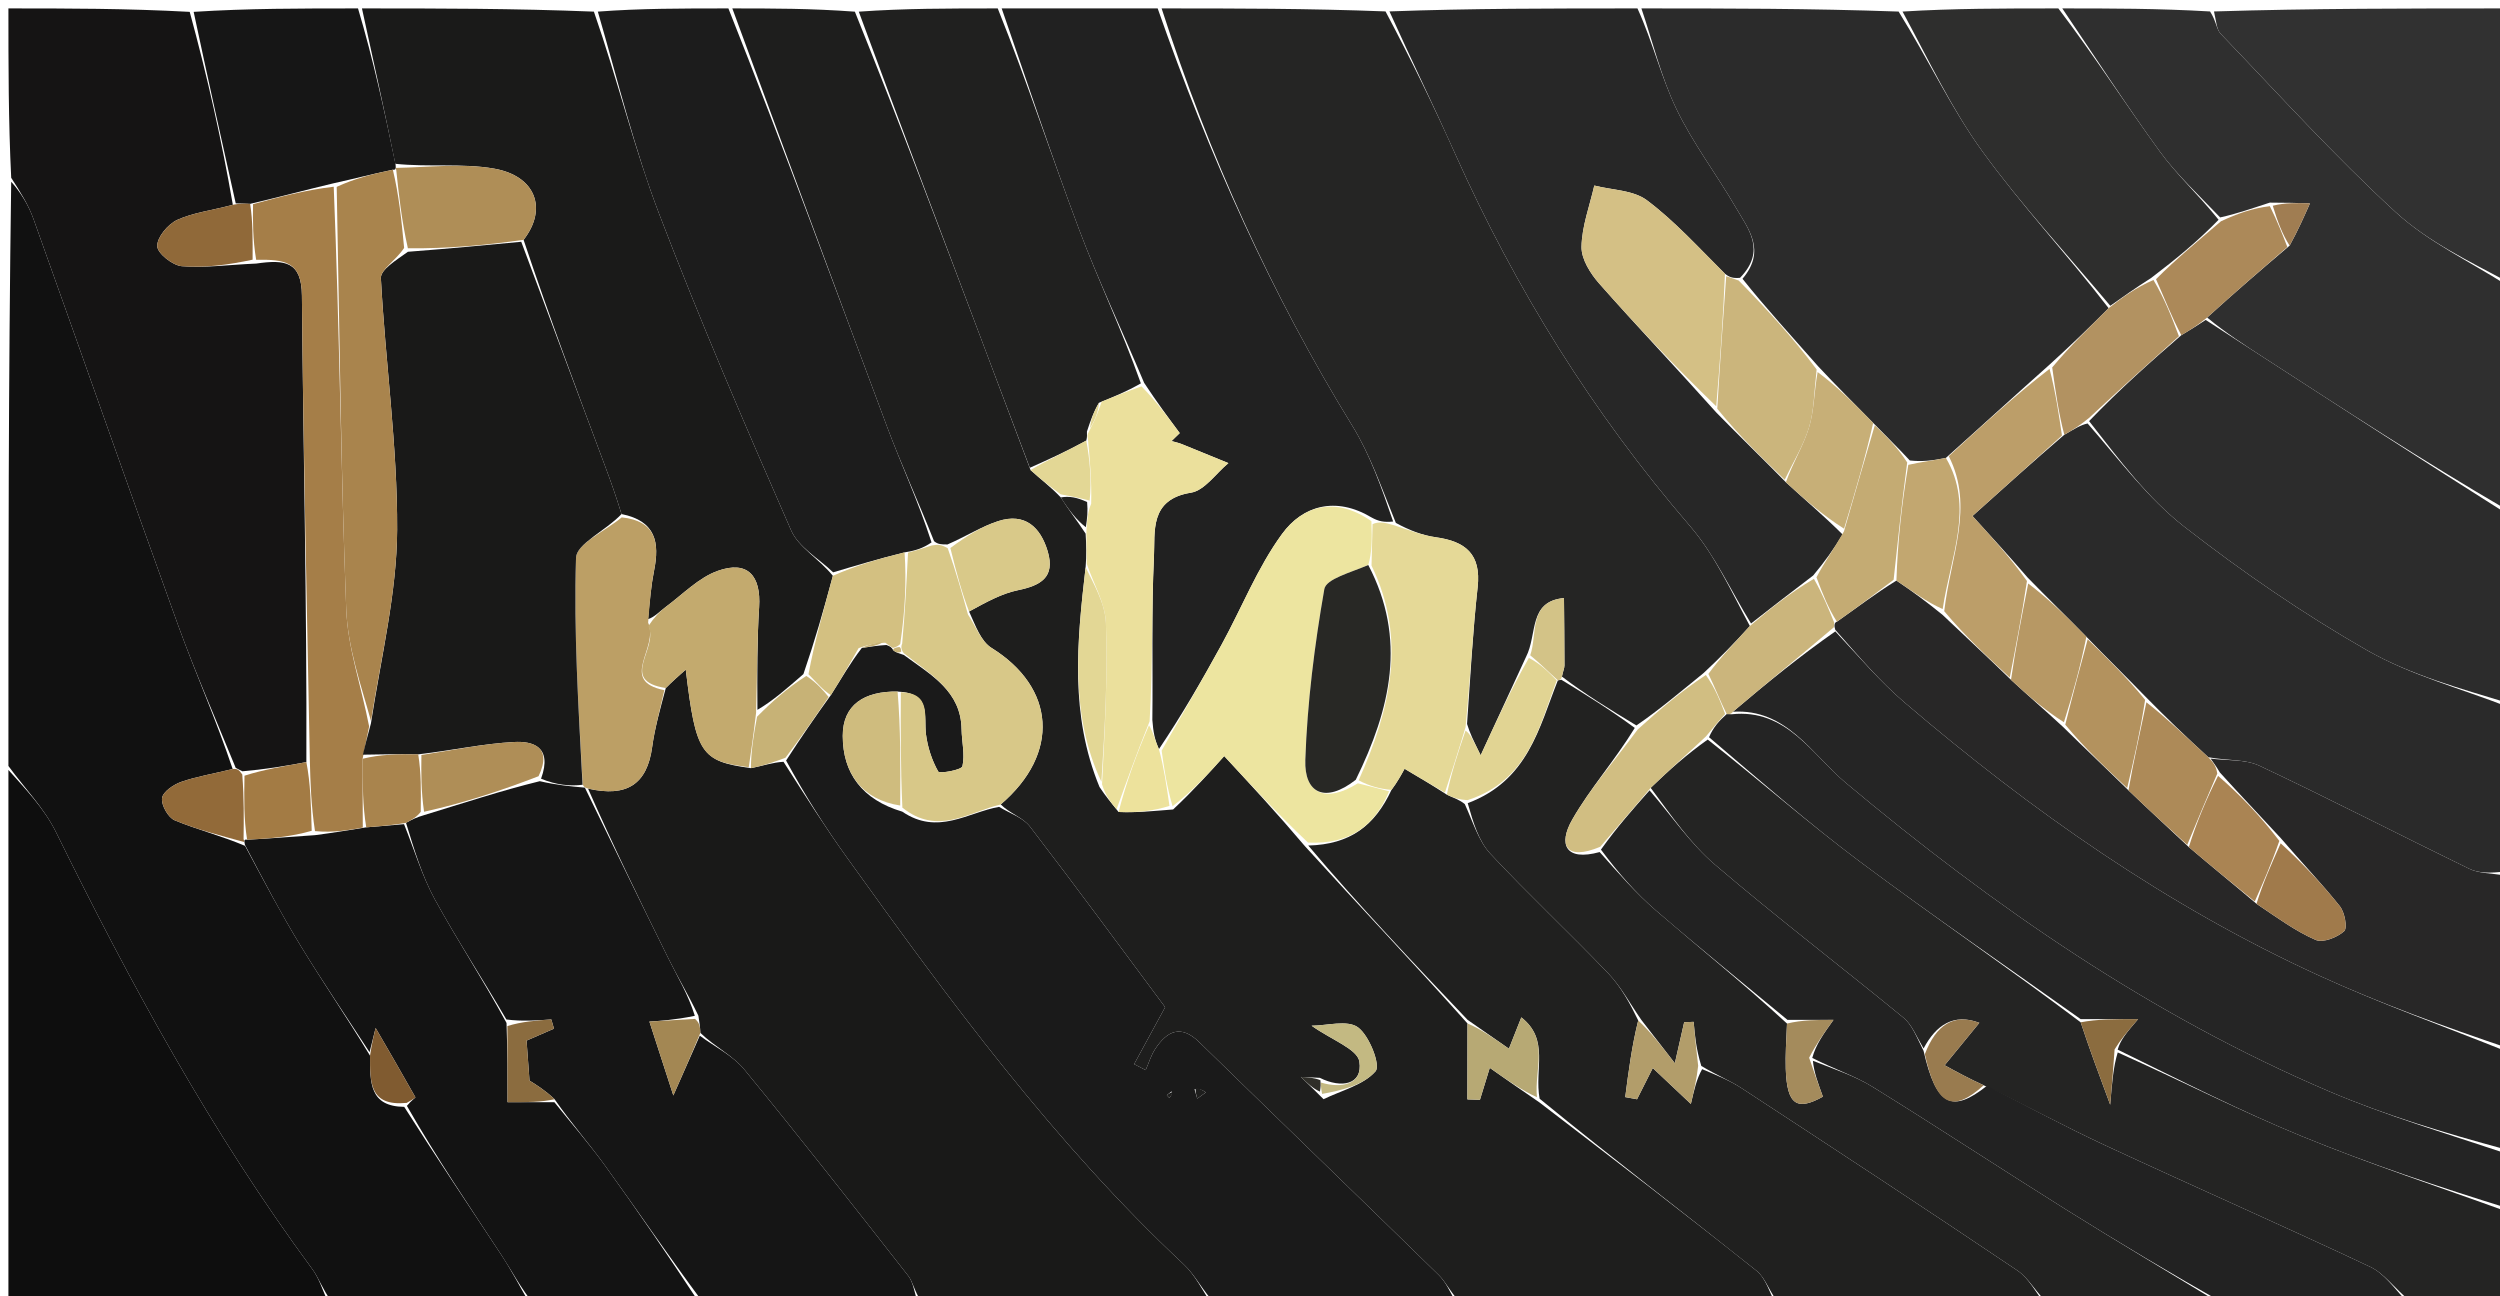 <svg version="1.1" id="Layer_1" xmlns="http://www.w3.org/2000/svg" xmlns:xlink="http://www.w3.org/1999/xlink" x="0px" y="0px"
	 width="100%" viewBox="0 0 297 154" enable-background="new 0 0 297 154" xml:space="preserve">
<path fill="#1E1E1D" opacity="1" stroke="none" 
	d="
M87,1 
	C91.689,1 96.379,1 101.558,1.386 
	C107.064,15.077 112.08,28.384 117.099,41.69 
	C118.844,46.318 120.595,50.945 122.426,55.84 
	C123.676,56.981 124.844,57.855 126.025,59.097 
	C126.993,60.643 127.947,61.822 128.972,63.397 
	C129.065,64.86 129.087,65.928 128.971,67.386 
	C127.94,76.346 127.086,84.913 130.622,93.498 
	C131.349,94.587 132,95.366 132.886,96.464 
	C135.081,96.564 137.041,96.344 139.366,96.165 
	C141.819,93.868 143.908,91.532 145.436,89.822 
	C148.599,93.246 151.798,96.71 155.021,100.523 
	C161.479,107.633 167.913,114.394 174.337,121.589 
	C174.326,124.886 174.326,127.747 174.326,130.609 
	C174.823,130.625 175.321,130.641 175.818,130.657 
	C176.207,129.39 176.595,128.124 176.984,126.859 
	C179.011,128.288 180.778,129.532 182.864,130.952 
	C191.696,137.718 200.253,144.256 208.672,150.965 
	C209.802,151.866 210.241,153.634 211,155 
	C198.646,155 186.292,155 173.398,154.664 
	C172.223,153.372 171.733,152.269 170.93,151.485 
	C161.467,142.236 151.941,133.051 142.472,123.808 
	C140.295,121.684 138.675,122.465 137.259,124.586 
	C136.749,125.35 136.483,126.276 136.105,127.129 
	C135.648,126.892 135.191,126.655 134.734,126.419 
	C135.97,124.148 137.206,121.878 138.417,119.654 
	C133.071,112.472 127.793,105.268 122.35,98.19 
	C121.521,97.111 119.929,96.619 118.886,95.567 
	C125.993,89.495 125.363,81.679 117.797,76.975 
	C116.529,76.187 115.911,74.351 115.126,72.647 
	C117.15,71.544 118.983,70.516 120.944,70.113 
	C123.632,69.56 125.373,68.579 124.476,65.528 
	C123.621,62.619 121.76,60.883 118.582,61.91 
	C116.593,62.552 114.774,63.72 112.566,64.68 
	C111.834,64.689 111.415,64.67 110.967,64.291 
	C109.076,59.522 107.056,55.173 105.381,50.695 
	C99.192,34.153 93.117,17.568 87,1 
M157.237,130.584 
	C159.372,129.542 161.982,128.913 163.42,127.263 
	C164.033,126.559 162.692,123.053 161.332,122.051 
	C160.078,121.128 157.61,121.855 155.816,121.855 
	C158.235,123.571 161.269,124.632 161.494,126.119 
	C161.911,128.868 159.359,129.332 156.798,128.047 
	C156.046,128.012 155.294,127.977 154.542,127.942 
	C155.269,128.639 155.996,129.337 157.237,130.584 
z"/>
<path fill="#252524" opacity="1" stroke="none" 
	d="
M138,1 
	C146.688,1 155.375,1 164.6,1.356 
	C167.721,7.234 170.387,12.72 172.876,18.285 
	C180.067,34.364 189.266,49.131 200.782,62.508 
	C203.715,65.915 205.636,70.192 207.884,74.369 
	C206.059,76.389 204.372,78.109 202.384,79.959 
	C199.641,82.18 197.198,84.273 194.405,86.184 
	C191.2,84.253 188.344,82.503 185.555,80.376 
	C185.704,79.682 185.859,79.364 185.858,79.045 
	C185.856,76.38 185.825,73.715 185.802,71.05 
	C181.526,71.447 182.678,75.379 181.28,78.064 
	C179.493,81.918 177.864,85.461 175.902,89.727 
	C174.982,87.843 174.632,87.127 174.285,86.001 
	C174.692,80.308 174.964,75.009 175.546,69.745 
	C175.977,65.838 174.106,64.317 170.584,63.828 
	C168.964,63.603 167.4,62.976 165.83,62.125 
	C164.143,58.002 162.796,54.064 160.667,50.606 
	C151.055,34.995 143.625,18.418 138,1 
z"/>
<path fill="#111111" opacity="1" stroke="none" 
	d="
M63,155 
	C55.312,155 47.625,155 39.403,154.652 
	C38.287,153.119 37.87,151.812 37.098,150.766 
	C25.125,134.535 15.537,116.92 6.657,98.869 
	C5.251,96.011 2.909,93.612 1,91 
	C1,67.979 1,44.958 1.331,21.592 
	C2.443,22.834 3.387,24.363 3.979,26.018 
	C9.723,42.085 15.341,58.198 21.146,74.243 
	C23.222,79.981 25.707,85.571 27.639,91.357 
	C25.358,91.93 23.393,92.238 21.545,92.881 
	C20.621,93.203 19.355,94.061 19.251,94.815 
	C19.137,95.643 19.975,97.132 20.76,97.457 
	C23.436,98.565 26.271,99.288 29.116,100.489 
	C31.362,104.689 33.431,108.623 35.742,112.408 
	C38.348,116.676 41.173,120.811 43.959,125.414 
	C43.961,128.631 43.895,131.446 48.021,131.495 
	C51.89,137.593 55.765,143.317 59.562,149.092 
	C60.812,150.993 61.86,153.027 63,155 
z"/>
<path fill="#191918" opacity="1" stroke="none" 
	d="
M144,155 
	C132.646,155 121.292,155 109.448,154.639 
	C108.612,153.363 108.464,152.293 107.889,151.557 
	C101.461,143.348 95.041,135.129 88.431,127.068 
	C87.063,125.399 84.92,124.366 83.203,122.705 
	C83.177,121.925 83.083,121.481 82.97,120.67 
	C81.763,118.157 80.491,116.053 79.402,113.857 
	C76.058,107.116 72.786,100.339 69.858,93.686 
	C74.484,94.749 76.879,93.151 77.478,88.746 
	C77.787,86.472 78.43,84.242 79.099,81.738 
	C79.928,80.908 80.58,80.332 81.468,79.546 
	C82.659,89.524 83.274,90.438 89.205,91.257 
	C90.637,90.973 91.818,90.574 93.08,90.5 
	C95.649,94.524 98.044,98.292 100.643,101.913 
	C112.858,118.931 125.237,135.815 140.633,150.212 
	C142.028,151.516 142.89,153.39 144,155 
z"/>
<path fill="#151414" opacity="1" stroke="none" 
	d="
M28.005,91.229 
	C25.707,85.571 23.222,79.981 21.146,74.243 
	C15.341,58.198 9.723,42.085 3.979,26.018 
	C3.387,24.363 2.443,22.834 1.331,21.123 
	C1,14.404 1,7.807 1,1 
	C8.019,1 15.041,1 22.538,1.409 
	C24.678,9.266 26.342,16.715 27.661,24.327 
	C25.218,24.998 22.997,25.238 21.067,26.118 
	C19.957,26.624 18.657,28.178 18.677,29.237 
	C18.693,30.092 20.507,31.539 21.61,31.626 
	C24.387,31.847 27.213,31.447 30.441,31.311 
	C33.875,30.815 35.833,31.067 35.867,35.123 
	C36.025,53.547 36.469,71.969 36.396,90.538 
	C33.676,91.045 31.369,91.407 28.8,91.63 
	C28.36,91.403 28.183,91.316 28.005,91.229 
z"/>
<path fill="#1A1A1A" opacity="1" stroke="none" 
	d="
M144.469,155 
	C142.89,153.39 142.028,151.516 140.633,150.212 
	C125.237,135.815 112.858,118.931 100.643,101.913 
	C98.044,98.292 95.649,94.524 93.388,90.351 
	C95.225,87.52 96.834,85.162 98.705,82.582 
	C99.979,80.574 100.99,78.788 102.387,76.973 
	C103.526,76.815 104.279,76.685 105.307,76.627 
	C105.749,76.79 105.915,76.881 106.106,77.237 
	C106.437,77.543 106.742,77.582 107.367,77.808 
	C110.7,80.24 114.161,82.135 114.233,86.628 
	C114.257,88.108 114.651,89.643 114.336,91.031 
	C114.236,91.47 111.622,91.941 111.462,91.66 
	C110.713,90.336 110.207,88.782 110.01,87.26 
	C109.73,85.083 110.685,82.341 106.634,82.157 
	C102.662,82.102 100.113,83.735 100.118,87.426 
	C100.124,91.853 102.41,95.008 107.19,96.424 
	C111.408,99.298 114.971,96.514 118.689,95.855 
	C119.929,96.619 121.521,97.111 122.35,98.19 
	C127.793,105.268 133.071,112.472 138.417,119.654 
	C137.206,121.878 135.97,124.148 134.734,126.419 
	C135.191,126.655 135.648,126.892 136.105,127.129 
	C136.483,126.276 136.749,125.35 137.259,124.586 
	C138.675,122.465 140.295,121.684 142.472,123.808 
	C151.941,133.051 161.467,142.236 170.93,151.485 
	C171.733,152.269 172.223,153.372 172.929,154.664 
	C163.646,155 154.292,155 144.469,155 
M141.908,129.402 
	C142.017,129.773 142.127,130.144 142.236,130.515 
	C142.577,130.269 142.918,130.022 143.259,129.775 
	C142.891,129.535 142.522,129.294 141.908,129.402 
M139.189,129.646 
	C138.999,129.801 138.81,129.957 138.62,130.112 
	C138.714,130.215 138.809,130.317 138.904,130.42 
	C139.073,130.241 139.241,130.062 139.189,129.646 
z"/>
<path fill="#2B2B2B" opacity="1" stroke="none" 
	d="
M195,1 
	C205.021,1 215.042,1 225.553,1.374 
	C229.163,7.187 231.849,12.941 235.51,17.988 
	C240.161,24.401 245.601,30.241 250.504,36.612 
	C248.124,38.992 245.942,41.088 243.443,43.357 
	C239.255,47.083 235.384,50.637 231.17,54.399 
	C229.557,54.734 228.288,54.863 226.886,54.704 
	C225.412,53.118 224.069,51.819 222.536,50.245 
	C220.265,47.918 218.183,45.866 215.983,43.505 
	C212.86,39.944 209.854,36.692 207.007,33.12 
	C209.863,29.762 207.693,27.201 206.24,24.694 
	C203.947,20.736 201.127,17.05 199.156,12.948 
	C197.342,9.171 196.353,4.998 195,1 
z"/>
<path fill="#1A1A19" opacity="1" stroke="none" 
	d="
M43,1 
	C52.021,1 61.042,1 70.554,1.381 
	C73.433,9.659 75.369,17.729 78.308,25.415 
	C83.155,38.095 88.536,50.578 93.988,63.015 
	C94.866,65.018 97.275,66.351 98.945,68.407 
	C97.845,72.508 96.776,76.194 95.446,80.081 
	C93.491,81.779 91.796,83.276 89.983,84.327 
	C89.96,79.967 89.936,76.045 90.185,72.141 
	C90.426,68.379 88.812,66.551 85.26,67.822 
	C83.005,68.63 81.148,70.573 79.15,72.057 
	C78.383,72.627 77.719,73.334 76.986,73.556 
	C77.203,71.355 77.35,69.558 77.702,67.802 
	C78.373,64.462 77.927,61.89 73.836,61.069 
	C73.194,58.972 72.588,57.267 71.956,55.572 
	C68.615,46.62 65.268,37.671 62.202,28.494 
	C65.101,24.765 63.604,20.885 58.685,20.03 
	C54.88,19.368 50.87,19.879 46.961,19.458 
	C45.647,13.032 44.323,7.016 43,1 
z"/>
<path fill="#212121" opacity="1" stroke="none" 
	d="
M137.532,1 
	C143.625,18.418 151.055,34.995 160.667,50.606 
	C162.796,54.064 164.143,58.002 165.507,61.956 
	C164.468,62.068 163.772,61.944 162.937,61.473 
	C158.645,58.907 154.75,60.091 152.311,63.43 
	C149.39,67.428 147.531,72.194 145.126,76.581 
	C142.808,80.809 140.381,84.976 137.679,89.001 
	C137.18,87.889 137.004,86.945 136.899,85.538 
	C136.981,78.776 136.783,72.467 137.09,66.183 
	C137.237,63.158 136.522,59.33 141.48,58.532 
	C143.11,58.27 144.456,56.24 145.932,55.018 
	C144.084,54.262 142.24,53.499 140.388,52.755 
	C139.998,52.599 139.579,52.515 139.173,52.398 
	C139.5,52.083 139.826,51.768 140.152,51.453 
	C138.768,49.578 137.383,47.704 135.922,45.477 
	C133.276,39.176 130.474,33.316 128.195,27.259 
	C124.93,18.582 122.046,9.76 119,1 
	C125.021,1 131.042,1 137.532,1 
z"/>
<path fill="#151515" opacity="1" stroke="none" 
	d="
M83.134,123.04 
	C84.92,124.366 87.063,125.399 88.431,127.068 
	C95.041,135.129 101.461,143.348 107.889,151.557 
	C108.464,152.293 108.612,153.363 108.979,154.639 
	C100.646,155 92.292,155 83.448,154.639 
	C79.291,149.029 75.681,143.74 71.933,138.549 
	C70.037,135.922 67.894,133.474 65.885,130.589 
	C64.792,129.545 63.676,128.856 62.907,128.381 
	C62.784,126.711 62.67,125.171 62.556,123.623 
	C63.578,123.178 64.696,122.691 65.813,122.204 
	C65.707,121.839 65.602,121.475 65.496,121.11 
	C63.751,121.234 62.005,121.358 60.158,121.113 
	C57.239,116.127 54.259,111.599 51.665,106.859 
	C50.128,104.049 49.202,100.905 48.234,97.753 
	C48.971,97.347 49.475,97.1 50.372,96.841 
	C55.122,95.389 59.478,93.948 64.129,92.805 
	C66.087,93.261 67.749,93.418 69.43,93.566 
	C69.448,93.557 69.485,93.576 69.485,93.576 
	C72.786,100.339 76.058,107.116 79.402,113.857 
	C80.491,116.053 81.763,118.157 82.545,120.679 
	C80.16,121.176 78.182,121.298 77.148,121.362 
	C78.273,124.836 79.206,127.718 79.992,130.143 
	C81.027,127.802 82.081,125.421 83.134,123.04 
z"/>
<path fill="#20201F" opacity="1" stroke="none" 
	d="
M211.469,155 
	C210.241,153.634 209.802,151.866 208.672,150.965 
	C200.253,144.256 191.696,137.718 182.907,130.526 
	C182.26,126.986 184.117,123.524 180.733,120.864 
	C180.082,122.507 179.609,123.699 179.258,124.587 
	C177.406,123.292 175.876,122.223 174.347,121.155 
	C167.913,114.394 161.479,107.633 155.419,100.449 
	C160.377,100.33 163.316,98.111 165.306,93.843 
	C166.025,92.87 166.466,92.062 166.863,91.333 
	C168.602,92.361 170.13,93.264 171.882,94.406 
	C172.737,94.821 173.367,94.996 174.02,95.529 
	C175.029,97.755 175.674,99.942 177.064,101.433 
	C181.592,106.288 186.463,110.822 191.049,115.625 
	C192.598,117.248 193.691,119.307 194.62,121.229 
	C193.857,124.305 193.467,127.32 193.077,130.335 
	C193.544,130.421 194.012,130.507 194.48,130.593 
	C195.051,129.46 195.622,128.327 196.35,126.883 
	C197.923,128.366 199.18,129.552 200.875,131.151 
	C201.278,129.414 201.559,128.204 202.213,127.015 
	C204.031,127.777 205.557,128.396 206.908,129.281 
	C217.863,136.454 228.817,143.629 239.676,150.945 
	C241.064,151.881 241.905,153.629 243,155 
	C232.646,155 222.292,155 211.469,155 
z"/>
<path fill="#242423" opacity="1" stroke="none" 
	d="
M298,144 
	C298,147.592 298,151.184 298,155 
	C294.321,155 290.64,155 286.404,154.655 
	C284.437,153.016 283.232,151.279 281.578,150.499 
	C271.13,145.578 260.554,140.929 250.081,136.06 
	C245.337,133.855 240.731,131.352 235.662,128.932 
	C233.849,128.105 232.435,127.328 231.021,126.552 
	C232.351,124.927 233.682,123.301 235.145,121.513 
	C232.096,120.349 230.007,121.765 228.52,124.556 
	C227.637,123.069 227.119,121.713 226.145,120.914 
	C218.705,114.813 211.048,108.97 203.737,102.72 
	C200.788,100.199 198.537,96.861 196.1,93.595 
	C198.324,91.452 200.416,89.608 202.875,87.86 
	C209.128,92.77 214.851,97.802 220.937,102.348 
	C229.545,108.777 238.42,114.848 247.187,121.451 
	C248.23,124.621 249.268,127.413 250.69,131.241 
	C250.928,128.45 251.075,126.726 251.586,125.028 
	C259.118,128.393 266.173,132.005 273.482,134.998 
	C281.533,138.295 289.817,141.024 298,144 
z"/>
<path fill="#272727" opacity="1" stroke="none" 
	d="
M194.531,1 
	C196.353,4.998 197.342,9.171 199.156,12.948 
	C201.127,17.05 203.947,20.736 206.24,24.694 
	C207.693,27.201 209.863,29.762 206.713,33.007 
	C205.865,33.08 205.469,32.947 204.924,32.521 
	C201.761,29.377 198.948,26.257 195.647,23.788 
	C194.033,22.581 191.512,22.586 189.402,22.042 
	C188.849,24.471 187.922,26.893 187.883,29.329 
	C187.859,30.792 188.95,32.515 190.005,33.71 
	C194.505,38.801 199.178,43.739 203.908,49.019 
	C206.694,51.867 209.359,54.429 212.162,57.292 
	C214.505,59.454 216.71,61.314 218.901,63.496 
	C217.83,65.275 216.771,66.733 215.405,68.369 
	C212.739,70.389 210.38,72.229 208.022,74.07 
	C205.636,70.192 203.715,65.915 200.782,62.508 
	C189.266,49.131 180.067,34.364 172.876,18.285 
	C170.387,12.72 167.721,7.234 165.068,1.356 
	C174.688,1 184.375,1 194.531,1 
z"/>
<path fill="#2A2A2A" opacity="1" stroke="none" 
	d="
M298,84 
	C298,90.354 298,96.709 297.604,103.525 
	C295.912,103.742 294.486,103.765 293.34,103.209 
	C285.016,99.169 276.792,94.92 268.425,90.973 
	C266.732,90.174 264.566,90.378 262.344,89.957 
	C259.71,87.535 257.352,85.275 254.842,82.721 
	C252.466,80.266 250.242,78.106 247.863,75.646 
	C245.484,73.203 243.26,71.059 240.887,68.617 
	C238.679,66.063 236.62,63.808 234.33,61.301 
	C238.206,57.817 241.583,54.78 245.241,51.65 
	C246.343,51.018 247.165,50.482 248.009,50.309 
	C251.82,54.681 255.192,59.225 259.494,62.574 
	C266.377,67.933 273.634,72.925 281.202,77.253 
	C286.39,80.221 292.373,81.8 298,84 
z"/>
<path fill="#0E0E0E" opacity="1" stroke="none" 
	d="
M1,91.469 
	C2.909,93.612 5.251,96.011 6.657,98.869 
	C15.537,116.92 25.125,134.535 37.098,150.766 
	C37.87,151.812 38.287,153.119 38.935,154.652 
	C26.388,155 13.776,155 1,155 
	C1,133.979 1,112.958 1,91.469 
z"/>
<path fill="#252525" opacity="1" stroke="none" 
	d="
M298,125 
	C298,128.693 298,132.386 297.597,136.533 
	C290.363,134.568 283.381,132.502 276.727,129.666 
	C255.553,120.642 236.855,107.716 219.259,92.986 
	C215.288,89.661 212.238,84.143 205.865,84.557 
	C209.974,81.072 213.918,77.888 218.034,75.011 
	C220.876,78.04 223.36,80.978 226.248,83.445 
	C241.299,96.306 257.418,107.622 275.478,115.888 
	C282.835,119.256 290.484,121.982 298,125 
z"/>
<path fill="#2F2F2F" opacity="1" stroke="none" 
	d="
M245,1 
	C250.688,1 256.376,1 262.553,1.361 
	C263.291,2.5 263.316,3.494 263.824,4.024 
	C270.676,11.162 277.326,18.53 284.607,25.206 
	C288.493,28.768 293.499,31.108 298,34 
	C298,42.688 298,51.375 297.646,60.464 
	C287.879,54.76 278.465,48.654 269.05,42.55 
	C266.713,41.035 264.374,39.523 262.208,37.723 
	C265.499,34.74 268.618,32.044 272.006,29.182 
	C272.989,27.399 273.705,25.781 274.421,24.163 
	C272.947,24.115 271.474,24.068 269.653,24.071 
	C267.548,24.752 265.791,25.382 263.753,25.83 
	C261.153,23.103 258.578,20.743 256.569,17.974 
	C252.549,12.434 248.838,6.671 245,1 
z"/>
<path fill="#2C2C2C" opacity="1" stroke="none" 
	d="
M262.036,38.01 
	C264.374,39.523 266.713,41.035 269.05,42.55 
	C278.465,48.654 287.879,54.76 297.646,60.932 
	C298,68.354 298,75.709 298,83.531 
	C292.373,81.8 286.39,80.221 281.202,77.253 
	C273.634,72.925 266.377,67.933 259.494,62.574 
	C255.192,59.225 251.82,54.681 248.184,50.028 
	C251.844,46.236 255.35,43.089 259.144,39.821 
	C260.3,39.137 261.168,38.574 262.036,38.01 
z"/>
<path fill="#1C1C1C" opacity="1" stroke="none" 
	d="
M98.976,67.994 
	C97.275,66.351 94.866,65.018 93.988,63.015 
	C88.536,50.578 83.155,38.095 78.308,25.415 
	C75.369,17.729 73.433,9.659 71.023,1.381 
	C76.022,1 81.044,1 86.533,1 
	C93.117,17.568 99.192,34.153 105.381,50.695 
	C107.056,55.173 109.076,59.522 110.668,64.439 
	C109.557,65.184 108.714,65.421 107.464,65.622 
	C104.363,66.389 101.67,67.191 98.976,67.994 
z"/>
<path fill="#282727" opacity="1" stroke="none" 
	d="
M298,124.531 
	C290.484,121.982 282.835,119.256 275.478,115.888 
	C257.418,107.622 241.299,96.306 226.248,83.445 
	C223.36,80.978 220.876,78.04 218.035,74.827 
	C217.866,74.334 217.903,73.966 218.224,73.858 
	C220.684,72.126 222.824,70.501 225.295,68.973 
	C227.278,70.307 228.93,71.544 230.766,73.036 
	C233.553,75.69 236.156,78.089 238.907,80.767 
	C241.021,82.727 242.987,84.408 245.112,86.379 
	C247.751,88.986 250.23,91.303 252.861,93.893 
	C255.29,96.235 257.567,98.304 260.03,100.633 
	C262.765,102.962 265.315,105.029 268.071,107.369 
	C270.534,109.02 272.695,110.618 275.097,111.662 
	C275.964,112.039 277.661,111.37 278.482,110.628 
	C278.901,110.251 278.555,108.385 277.973,107.656 
	C275.814,104.949 273.413,102.434 270.942,99.558 
	C268.46,96.859 266.139,94.448 263.72,91.769 
	C263.288,91.041 262.953,90.58 262.619,90.119 
	C264.566,90.378 266.732,90.174 268.425,90.973 
	C276.792,94.92 285.016,99.169 293.34,103.209 
	C294.486,103.765 295.912,103.742 297.604,103.994 
	C298,110.688 298,117.375 298,124.531 
z"/>
<path fill="#131313" opacity="1" stroke="none" 
	d="
M65.862,130.944 
	C67.894,133.474 70.037,135.922 71.933,138.549 
	C75.681,143.74 79.291,149.029 82.979,154.639 
	C76.646,155 70.291,155 63.468,155 
	C61.86,153.027 60.812,150.993 59.562,149.092 
	C55.765,143.317 51.89,137.593 48.338,131.378 
	C48.883,130.719 49.373,130.398 49.353,130.362 
	C47.81,127.615 46.227,124.89 44.623,122.122 
	C44.463,122.761 44.183,123.882 43.903,125.003 
	C41.173,120.811 38.348,116.676 35.742,112.408 
	C33.431,108.623 31.362,104.689 29.1,100.367 
	C29.014,99.914 28.936,99.68 29.355,99.758 
	C32.196,99.617 34.617,99.397 37.43,99.216 
	C39.581,98.942 41.341,98.63 43.51,98.289 
	C45.28,98.144 46.64,98.027 48.001,97.911 
	C49.202,100.905 50.128,104.049 51.665,106.859 
	C54.259,111.599 57.239,116.127 60.175,121.526 
	C60.294,125.029 60.294,127.751 60.294,130.944 
	C62.655,130.944 64.258,130.944 65.862,130.944 
z"/>
<path fill="#222221" opacity="1" stroke="none" 
	d="
M243.469,155 
	C241.905,153.629 241.064,151.881 239.676,150.945 
	C228.817,143.629 217.863,136.454 206.908,129.281 
	C205.557,128.396 204.031,127.777 202.115,126.635 
	C201.498,124.622 201.352,123.008 201.206,121.395 
	C200.83,121.41 200.454,121.426 200.078,121.442 
	C199.772,122.79 199.466,124.138 198.972,126.313 
	C197.341,124.203 196.167,122.685 194.993,121.167 
	C193.691,119.307 192.598,117.248 191.049,115.625 
	C186.463,110.822 181.592,106.288 177.064,101.433 
	C175.674,99.942 175.029,97.755 174.365,95.417 
	C181.525,92.728 182.825,86.486 185.076,80.824 
	C185.216,80.814 185.488,80.753 185.488,80.753 
	C188.344,82.503 191.2,84.253 194.211,86.477 
	C191.806,90.398 188.908,93.654 186.79,97.356 
	C185.098,100.314 185.957,102.351 190.04,101.224 
	C192.31,103.776 194.374,106.139 196.727,108.167 
	C201.857,112.589 207.134,116.84 212.295,121.598 
	C212.203,123.68 212.099,125.325 212.148,126.967 
	C212.279,131.362 213.538,131.959 216.559,130.285 
	C215.993,128.731 215.496,127.365 215.371,126.021 
	C217.991,127.053 220.384,127.83 222.462,129.116 
	C230.192,133.901 237.787,138.904 245.494,143.727 
	C251.617,147.559 257.828,151.248 264,155 
	C257.312,155 250.625,155 243.469,155 
z"/>
<path fill="#222222" opacity="1" stroke="none" 
	d="
M264.469,155 
	C257.828,151.248 251.617,147.559 245.494,143.727 
	C237.787,138.904 230.192,133.901 222.462,129.116 
	C220.384,127.83 217.991,127.053 215.296,125.682 
	C215.737,124.076 216.626,122.831 217.818,121.161 
	C215.853,121.161 214.103,121.161 212.352,121.161 
	C207.134,116.84 201.857,112.589 196.727,108.167 
	C194.374,106.139 192.31,103.776 190.192,100.933 
	C192.168,98.167 194.068,96.031 195.969,93.895 
	C198.537,96.861 200.788,100.199 203.737,102.72 
	C211.048,108.97 218.705,114.813 226.145,120.914 
	C227.119,121.713 227.637,123.069 228.518,124.842 
	C230.023,131.4 231.917,132.288 236.062,128.984 
	C240.731,131.352 245.337,133.855 250.081,136.06 
	C260.554,140.929 271.13,145.578 281.578,150.499 
	C283.232,151.279 284.437,153.016 285.925,154.655 
	C278.979,155 271.958,155 264.469,155 
z"/>
<path fill="#20201F" opacity="1" stroke="none" 
	d="
M118.532,1 
	C122.046,9.76 124.93,18.582 128.195,27.259 
	C130.474,33.316 133.276,39.176 135.534,45.545 
	C133.776,46.546 132.33,47.127 130.559,47.849 
	C129.887,48.998 129.541,50.004 129.128,51.264 
	C129.119,51.682 129.177,51.847 129.051,52.338 
	C126.693,53.634 124.518,54.603 122.344,55.572 
	C120.595,50.945 118.844,46.318 117.099,41.69 
	C112.08,28.384 107.064,15.077 102.024,1.386 
	C107.355,1 112.71,1 118.532,1 
z"/>
<path fill="#313131" opacity="1" stroke="none" 
	d="
M298,33.531 
	C293.499,31.108 288.493,28.768 284.607,25.206 
	C277.326,18.53 270.676,11.162 263.824,4.024 
	C263.316,3.494 263.291,2.5 263.021,1.361 
	C274.591,1 286.182,1 298,1 
	C298,11.686 298,22.375 298,33.531 
z"/>
<path fill="#242424" opacity="1" stroke="none" 
	d="
M205.7,84.857 
	C212.238,84.143 215.288,89.661 219.259,92.986 
	C236.855,107.716 255.553,120.642 276.727,129.666 
	C283.381,132.502 290.363,134.568 297.597,136.993 
	C298,139.042 298,141.083 298,143.562 
	C289.817,141.024 281.533,138.295 273.482,134.998 
	C266.173,132.005 259.118,128.393 251.579,124.696 
	C251.935,123.489 252.663,122.64 254.007,121.072 
	C251.095,121.072 249.138,121.072 247.181,121.072 
	C238.42,114.848 229.545,108.777 220.937,102.348 
	C214.851,97.802 209.128,92.77 203.034,87.582 
	C203.533,86.413 204.238,85.617 205.133,84.833 
	C205.322,84.845 205.7,84.857 205.7,84.857 
z"/>
<path fill="#2E2E2D" opacity="1" stroke="none" 
	d="
M244.532,1 
	C248.838,6.671 252.549,12.434 256.569,17.974 
	C258.578,20.743 261.153,23.103 263.567,26.107 
	C261.068,28.684 258.473,30.801 255.572,33.01 
	C253.744,34.177 252.222,35.252 250.701,36.327 
	C245.601,30.241 240.161,24.401 235.51,17.988 
	C231.849,12.941 229.163,7.187 226.022,1.374 
	C232.021,1 238.042,1 244.532,1 
z"/>
<path fill="#161616" opacity="1" stroke="none" 
	d="
M42.532,1 
	C44.323,7.016 45.647,13.032 46.995,19.537 
	C47.021,20.027 47.073,20.192 46.669,20.161 
	C44.177,20.682 42.088,21.234 39.646,21.769 
	C36.215,22.586 33.137,23.42 29.718,24.218 
	C28.92,24.176 28.463,24.17 28.006,24.164 
	C26.342,16.715 24.678,9.266 23.007,1.409 
	C29.354,1 35.709,1 42.532,1 
z"/>
<path fill="#EDE5A0" opacity="1" stroke="none" 
	d="
M165.027,94.008 
	C163.316,98.111 160.377,100.33 155.395,100.1 
	C151.798,96.71 148.599,93.246 145.436,89.822 
	C143.908,91.532 141.819,93.868 139.298,95.78 
	C138.577,93.294 138.29,91.232 138.003,89.17 
	C140.381,84.976 142.808,80.809 145.126,76.581 
	C147.531,72.194 149.39,67.428 152.311,63.43 
	C154.75,60.091 158.645,58.907 162.924,61.921 
	C163.011,64.208 162.974,65.701 162.552,67.124 
	C160.484,68.019 157.543,68.765 157.33,69.987 
	C156.162,76.684 155.305,83.485 155.072,90.275 
	C154.936,94.263 157.427,95.483 161.314,93.055 
	C162.78,93.416 163.903,93.712 165.027,94.008 
z"/>
<path fill="#EBE09C" opacity="1" stroke="none" 
	d="
M130.884,47.707 
	C132.33,47.127 133.776,46.546 135.611,45.898 
	C137.383,47.704 138.768,49.578 140.152,51.453 
	C139.826,51.768 139.5,52.083 139.173,52.398 
	C139.579,52.515 139.998,52.599 140.388,52.755 
	C142.24,53.499 144.084,54.262 145.932,55.018 
	C144.456,56.24 143.11,58.27 141.48,58.532 
	C136.522,59.33 137.237,63.158 137.09,66.183 
	C136.783,72.467 136.981,78.776 136.573,85.704 
	C135,89.604 133.826,92.875 132.651,96.145 
	C132,95.366 131.349,94.587 130.921,93.18 
	C131.263,86.376 131.609,80.193 131.383,74.03 
	C131.296,71.66 129.906,69.339 129.109,66.995 
	C129.087,65.928 129.065,64.86 129.065,63.029 
	C129.169,61.513 129.249,60.761 129.632,59.841 
	C129.702,57.119 129.468,54.565 129.235,52.011 
	C129.177,51.847 129.119,51.682 129.439,51.128 
	C130.172,49.728 130.528,48.717 130.884,47.707 
z"/>
<path fill="#D8C888" opacity="1" stroke="none" 
	d="
M107.872,65.657 
	C108.714,65.421 109.557,65.184 110.698,64.799 
	C111.415,64.67 111.834,64.689 112.59,65.13 
	C113.616,68.035 114.304,70.517 114.992,73 
	C115.911,74.351 116.529,76.187 117.797,76.975 
	C125.363,81.679 125.993,89.495 118.886,95.567 
	C114.971,96.514 111.408,99.298 107.202,95.95 
	C106.976,90.893 106.998,86.563 107.019,82.234 
	C110.685,82.341 109.73,85.083 110.01,87.26 
	C110.207,88.782 110.713,90.336 111.462,91.66 
	C111.622,91.941 114.236,91.47 114.336,91.031 
	C114.651,89.643 114.257,88.108 114.233,86.628 
	C114.161,82.135 110.7,80.24 107.378,77.608 
	C107.069,77.223 107.009,76.829 107.179,76.463 
	C107.523,72.617 107.697,69.137 107.872,65.657 
z"/>
<path fill="#D9C989" opacity="1" stroke="none" 
	d="
M115.126,72.647 
	C114.304,70.517 113.616,68.035 112.903,65.102 
	C114.774,63.72 116.593,62.552 118.582,61.91 
	C121.76,60.883 123.621,62.619 124.476,65.528 
	C125.373,68.579 123.632,69.56 120.944,70.113 
	C118.983,70.516 117.15,71.544 115.126,72.647 
z"/>
<path fill="#E3D795" opacity="1" stroke="none" 
	d="
M128.971,67.386 
	C129.906,69.339 131.296,71.66 131.383,74.03 
	C131.609,80.193 131.263,86.376 130.845,92.87 
	C127.086,84.913 127.94,76.346 128.971,67.386 
z"/>
<path fill="#B7A974" opacity="1" stroke="none" 
	d="
M174.337,121.589 
	C175.876,122.223 177.406,123.292 179.258,124.587 
	C179.609,123.699 180.082,122.507 180.733,120.864 
	C184.117,123.524 182.26,126.986 182.588,130.351 
	C180.778,129.532 179.011,128.288 176.984,126.859 
	C176.595,128.124 176.207,129.39 175.818,130.657 
	C175.321,130.641 174.823,130.625 174.326,130.609 
	C174.326,127.747 174.326,124.886 174.337,121.589 
z"/>
<path fill="#E3D795" opacity="1" stroke="none" 
	d="
M129.051,52.338 
	C129.468,54.565 129.702,57.119 129.452,59.475 
	C127.983,59.094 126.998,58.911 126.013,58.729 
	C124.844,57.855 123.676,56.981 122.426,55.84 
	C124.518,54.603 126.693,53.634 129.051,52.338 
z"/>
<path fill="#C3B982" opacity="1" stroke="none" 
	d="
M156.926,128.606 
	C159.359,129.332 161.911,128.868 161.494,126.119 
	C161.269,124.632 158.235,123.571 155.816,121.855 
	C157.61,121.855 160.078,121.128 161.332,122.051 
	C162.692,123.053 164.033,126.559 163.42,127.263 
	C161.982,128.913 159.372,129.542 157.065,129.957 
	C156.905,129.089 156.915,128.847 156.926,128.606 
z"/>
<path fill="#EDE29C" opacity="1" stroke="none" 
	d="
M132.886,96.464 
	C133.826,92.875 135,89.604 136.501,86.168 
	C137.004,86.945 137.18,87.889 137.679,89.001 
	C138.29,91.232 138.577,93.294 138.933,95.74 
	C137.041,96.344 135.081,96.564 132.886,96.464 
z"/>
<path fill="#20201F" opacity="1" stroke="none" 
	d="
M126.025,59.097 
	C126.998,58.911 127.983,59.094 129.149,59.643 
	C129.249,60.761 129.169,61.513 128.995,62.633 
	C127.947,61.822 126.993,60.643 126.025,59.097 
z"/>
<path fill="#2F2E28" opacity="1" stroke="none" 
	d="
M156.862,128.327 
	C156.915,128.847 156.905,129.089 156.808,129.682 
	C155.996,129.337 155.269,128.639 154.542,127.942 
	C155.294,127.977 156.046,128.012 156.862,128.327 
z"/>
<path fill="#E5D997" opacity="1" stroke="none" 
	d="
M165.306,93.843 
	C163.903,93.712 162.78,93.416 161.405,92.707 
	C165.215,84.174 167.15,75.903 162.938,67.194 
	C162.974,65.701 163.011,64.208 163.061,62.267 
	C163.772,61.944 164.468,62.068 165.487,62.362 
	C167.4,62.976 168.964,63.603 170.584,63.828 
	C174.106,64.317 175.977,65.838 175.546,69.745 
	C174.964,75.009 174.692,80.308 174.107,86.395 
	C173.17,89.52 172.414,91.844 171.658,94.167 
	C170.13,93.264 168.602,92.361 166.863,91.333 
	C166.466,92.062 166.025,92.87 165.306,93.843 
z"/>
<path fill="#D1BE82" opacity="1" stroke="none" 
	d="
M204.944,84.821 
	C204.238,85.617 203.533,86.413 202.668,87.486 
	C200.416,89.608 198.324,91.452 196.1,93.595 
	C194.068,96.031 192.168,98.167 190.116,100.593 
	C185.957,102.351 185.098,100.314 186.79,97.356 
	C188.908,93.654 191.806,90.398 194.561,86.658 
	C197.198,84.273 199.641,82.18 202.656,80.189 
	C203.8,81.8 204.372,83.311 204.944,84.821 
z"/>
<path fill="#CBB57C" opacity="1" stroke="none" 
	d="
M205.133,84.833 
	C204.372,83.311 203.8,81.8 202.956,80.06 
	C204.372,78.109 206.059,76.389 207.884,74.369 
	C210.38,72.229 212.739,70.389 215.491,68.762 
	C216.556,70.639 217.229,72.303 217.903,73.966 
	C217.903,73.966 217.866,74.334 217.864,74.518 
	C213.918,77.888 209.974,81.072 205.865,84.557 
	C205.7,84.857 205.322,84.845 205.133,84.833 
z"/>
<path fill="#E1D493" opacity="1" stroke="none" 
	d="
M171.882,94.406 
	C172.414,91.844 173.17,89.52 174.104,86.804 
	C174.632,87.127 174.982,87.843 175.902,89.727 
	C177.864,85.461 179.493,81.918 181.632,78.158 
	C183.074,78.906 184.005,79.87 184.937,80.834 
	C182.825,86.486 181.525,92.728 174.342,95.06 
	C173.367,94.996 172.737,94.821 171.882,94.406 
z"/>
<path fill="#D3C387" opacity="1" stroke="none" 
	d="
M185.076,80.824 
	C184.005,79.87 183.074,78.906 181.79,77.847 
	C182.678,75.379 181.526,71.447 185.802,71.05 
	C185.825,73.715 185.856,76.38 185.858,79.045 
	C185.859,79.364 185.704,79.682 185.555,80.376 
	C185.488,80.753 185.216,80.814 185.076,80.824 
z"/>
<path fill="#926A39" opacity="1" stroke="none" 
	d="
M27.639,91.357 
	C28.183,91.316 28.36,91.403 28.783,92.012 
	C28.997,94.916 28.967,97.298 28.936,99.68 
	C28.936,99.68 29.014,99.914 29.029,100.036 
	C26.271,99.288 23.436,98.565 20.76,97.457 
	C19.975,97.132 19.137,95.643 19.251,94.815 
	C19.355,94.061 20.621,93.203 21.545,92.881 
	C23.393,92.238 25.358,91.93 27.639,91.357 
z"/>
<path fill="#805B30" opacity="1" stroke="none" 
	d="
M43.959,125.414 
	C44.183,123.882 44.463,122.761 44.623,122.122 
	C46.227,124.89 47.81,127.615 49.353,130.362 
	C49.373,130.398 48.883,130.719 48.314,131.024 
	C43.895,131.446 43.961,128.631 43.959,125.414 
z"/>
<path fill="#BC9F65" opacity="1" stroke="none" 
	d="
M73.86,61.464 
	C77.927,61.89 78.373,64.462 77.702,67.802 
	C77.35,69.558 77.203,71.355 76.998,73.963 
	C78.317,77.021 73.417,80.873 78.922,81.993 
	C78.43,84.242 77.787,86.472 77.478,88.746 
	C76.879,93.151 74.484,94.749 69.858,93.686 
	C69.485,93.576 69.448,93.557 69.225,93.22 
	C68.724,84.004 68.151,75.116 68.431,66.255 
	C68.484,64.602 71.963,63.058 73.86,61.464 
z"/>
<path fill="#C3AA6E" opacity="1" stroke="none" 
	d="
M79.099,81.738 
	C73.417,80.873 78.317,77.021 77.02,74.386 
	C77.719,73.334 78.383,72.627 79.15,72.057 
	C81.148,70.573 83.005,68.63 85.26,67.822 
	C88.812,66.551 90.426,68.379 90.185,72.141 
	C89.936,76.045 89.96,79.967 89.821,84.7 
	C89.504,87.393 89.229,89.268 88.955,91.143 
	C83.274,90.438 82.659,89.524 81.468,79.546 
	C80.58,80.332 79.928,80.908 79.099,81.738 
z"/>
<path fill="#C7B276" opacity="1" stroke="none" 
	d="
M89.205,91.257 
	C89.229,89.268 89.504,87.393 89.94,85.145 
	C91.796,83.276 93.491,81.779 95.787,80.298 
	C97.073,81.144 97.758,81.974 98.443,82.804 
	C96.834,85.162 95.225,87.52 93.308,90.026 
	C91.818,90.574 90.637,90.973 89.205,91.257 
z"/>
<path fill="#A38753" opacity="1" stroke="none" 
	d="
M83.203,122.705 
	C82.081,125.421 81.027,127.802 79.992,130.143 
	C79.206,127.718 78.273,124.836 77.148,121.362 
	C78.182,121.298 80.16,121.176 82.563,121.045 
	C83.083,121.481 83.177,121.925 83.203,122.705 
z"/>
<path fill="#A57E48" opacity="1" stroke="none" 
	d="
M30.059,24.255 
	C33.137,23.42 36.215,22.586 39.646,22.182 
	C40.339,39.208 40.496,55.811 41.132,72.396 
	C41.307,76.954 42.912,81.457 43.852,86.301 
	C43.598,87.63 43.353,88.643 43.084,90.139 
	C43.074,93.187 43.087,95.752 43.1,98.317 
	C41.341,98.63 39.581,98.942 37.421,98.736 
	C36.951,95.609 36.88,93 36.81,90.392 
	C36.469,71.969 36.025,53.547 35.867,35.123 
	C35.833,31.067 33.875,30.815 30.431,30.863 
	C30.019,28.352 30.039,26.303 30.059,24.255 
z"/>
<path fill="#906939" opacity="1" stroke="none" 
	d="
M29.718,24.218 
	C30.039,26.303 30.019,28.352 30.009,30.849 
	C27.213,31.447 24.387,31.847 21.61,31.626 
	C20.507,31.539 18.693,30.092 18.677,29.237 
	C18.657,28.178 19.957,26.624 21.067,26.118 
	C22.997,25.238 25.218,24.998 27.661,24.327 
	C28.463,24.17 28.92,24.176 29.718,24.218 
z"/>
<path fill="#A37B44" opacity="1" stroke="none" 
	d="
M36.396,90.538 
	C36.88,93 36.951,95.609 37.03,98.698 
	C34.617,99.397 32.196,99.617 29.355,99.758 
	C28.967,97.298 28.997,94.916 29.045,92.152 
	C31.369,91.407 33.676,91.045 36.396,90.538 
z"/>
<path fill="#D3C081" opacity="1" stroke="none" 
	d="
M98.705,82.582 
	C97.758,81.974 97.073,81.144 96.047,80.098 
	C96.776,76.194 97.845,72.508 98.945,68.407 
	C101.67,67.191 104.363,66.389 107.464,65.622 
	C107.697,69.137 107.523,72.617 106.948,76.505 
	C106.547,76.913 106.081,76.972 106.081,76.972 
	C105.915,76.881 105.749,76.79 105.186,76.364 
	C103.861,76.353 102.931,76.677 102.001,77.002 
	C100.99,78.788 99.979,80.574 98.705,82.582 
z"/>
<path fill="#CFBC7E" opacity="1" stroke="none" 
	d="
M106.634,82.157 
	C106.998,86.563 106.976,90.893 106.943,95.696 
	C102.41,95.008 100.124,91.853 100.118,87.426 
	C100.113,83.735 102.662,82.102 106.634,82.157 
z"/>
<path fill="#C7B276" opacity="1" stroke="none" 
	d="
M102.387,76.973 
	C102.931,76.677 103.861,76.353 104.911,76.292 
	C104.279,76.685 103.526,76.815 102.387,76.973 
z"/>
<path fill="#1E1E1D" opacity="1" stroke="none" 
	d="
M142.031,129.228 
	C142.522,129.294 142.891,129.535 143.259,129.775 
	C142.918,130.022 142.577,130.269 142.236,130.515 
	C142.127,130.144 142.017,129.773 142.031,129.228 
z"/>
<path fill="#1E1E1D" opacity="1" stroke="none" 
	d="
M139.3,129.765 
	C139.241,130.062 139.073,130.241 138.904,130.42 
	C138.809,130.317 138.714,130.215 138.62,130.112 
	C138.81,129.957 138.999,129.801 139.3,129.765 
z"/>
<path fill="#C7B276" opacity="1" stroke="none" 
	d="
M106.106,77.237 
	C106.081,76.972 106.547,76.913 106.778,76.871 
	C107.009,76.829 107.069,77.223 107.058,77.422 
	C106.742,77.582 106.437,77.543 106.106,77.237 
z"/>
<path fill="#BC9E69" opacity="1" stroke="none" 
	d="
M238.759,80.488 
	C236.156,78.089 233.553,75.69 230.973,72.611 
	C231.739,66.034 234.569,60.199 231.513,54.191 
	C235.384,50.637 239.255,47.083 243.486,43.821 
	C244.218,46.656 244.589,49.2 244.961,51.744 
	C241.583,54.78 238.206,57.817 234.33,61.301 
	C236.62,63.808 238.679,66.063 240.802,69.021 
	C240.164,73.311 239.462,76.899 238.759,80.488 
z"/>
<path fill="#CBB57C" opacity="1" stroke="none" 
	d="
M205.073,32.813 
	C205.469,32.947 205.865,33.08 206.555,33.327 
	C209.854,36.692 212.86,39.944 215.816,43.889 
	C215.504,46.66 215.515,48.822 214.908,50.794 
	C214.244,52.951 213.009,54.933 212.023,56.991 
	C209.359,54.429 206.694,51.867 204.01,48.557 
	C204.352,42.811 204.712,37.812 205.073,32.813 
z"/>
<path fill="#B29261" opacity="1" stroke="none" 
	d="
M245.241,51.65 
	C244.589,49.2 244.218,46.656 243.803,43.648 
	C245.942,41.088 248.124,38.992 250.504,36.612 
	C252.222,35.252 253.744,34.177 255.83,33.26 
	C257.214,35.593 258.035,37.768 258.856,39.942 
	C255.35,43.089 251.844,46.236 248.162,49.664 
	C247.165,50.482 246.343,51.018 245.241,51.65 
z"/>
<path fill="#C4AB73" opacity="1" stroke="none" 
	d="
M218.224,73.858 
	C217.229,72.303 216.556,70.639 215.797,68.583 
	C216.771,66.733 217.83,65.275 219.061,63.131 
	C220.397,58.469 221.562,54.495 222.727,50.52 
	C224.069,51.819 225.412,53.118 226.575,54.937 
	C225.918,59.93 225.44,64.403 224.963,68.876 
	C222.824,70.501 220.684,72.126 218.224,73.858 
z"/>
<path fill="#C2A770" opacity="1" stroke="none" 
	d="
M225.295,68.973 
	C225.44,64.403 225.918,59.93 226.707,55.224 
	C228.288,54.863 229.557,54.734 231.17,54.399 
	C234.569,60.199 231.739,66.034 230.789,72.356 
	C228.93,71.544 227.278,70.307 225.295,68.973 
z"/>
<path fill="#C7AF77" opacity="1" stroke="none" 
	d="
M222.536,50.245 
	C221.562,54.495 220.397,58.469 219.073,62.809 
	C216.71,61.314 214.505,59.454 212.162,57.292 
	C213.009,54.933 214.244,52.951 214.908,50.794 
	C215.515,48.822 215.504,46.66 215.933,44.198 
	C218.183,45.866 220.265,47.918 222.536,50.245 
z"/>
<path fill="#191918" opacity="1" stroke="none" 
	d="
M43.108,89.657 
	C43.353,88.643 43.598,87.63 44.063,85.957 
	C45.314,77.844 47.15,70.395 47.183,62.937 
	C47.226,52.98 45.78,43.022 45.25,33.049 
	C45.196,32.041 47.046,30.931 48.458,29.911 
	C53.244,29.544 57.583,29.133 61.923,28.722 
	C65.268,37.671 68.615,46.62 71.956,55.572 
	C72.588,57.267 73.194,58.972 73.836,61.069 
	C71.963,63.058 68.484,64.602 68.431,66.255 
	C68.151,75.116 68.724,84.004 69.206,93.229 
	C67.749,93.418 66.087,93.261 64.277,92.513 
	C65.698,88.623 63.161,88.043 61.113,88.149 
	C57.413,88.34 53.745,89.144 49.685,89.617 
	C47.241,89.58 45.174,89.619 43.108,89.657 
z"/>
<path fill="#AF8E57" opacity="1" stroke="none" 
	d="
M62.202,28.494 
	C57.583,29.133 53.244,29.544 48.456,29.498 
	C47.696,26.091 47.385,23.142 47.073,20.192 
	C47.073,20.192 47.021,20.027 46.986,19.948 
	C50.87,19.879 54.88,19.368 58.685,20.03 
	C63.604,20.885 65.101,24.765 62.202,28.494 
z"/>
<path fill="#AF8E57" opacity="1" stroke="none" 
	d="
M50.063,89.693 
	C53.745,89.144 57.413,88.34 61.113,88.149 
	C63.161,88.043 65.698,88.623 63.981,92.215 
	C59.478,93.948 55.122,95.389 50.379,96.436 
	C50.015,93.925 50.039,91.809 50.063,89.693 
z"/>
<path fill="#A9844D" opacity="1" stroke="none" 
	d="
M49.685,89.617 
	C50.039,91.809 50.015,93.925 49.985,96.447 
	C49.475,97.1 48.971,97.347 48.234,97.753 
	C46.64,98.027 45.28,98.144 43.51,98.289 
	C43.087,95.752 43.074,93.187 43.084,90.139 
	C45.174,89.619 47.241,89.58 49.685,89.617 
z"/>
<path fill="#8B6C3F" opacity="1" stroke="none" 
	d="
M65.885,130.589 
	C64.258,130.944 62.655,130.944 60.294,130.944 
	C60.294,127.751 60.294,125.029 60.277,121.895 
	C62.005,121.358 63.751,121.234 65.496,121.11 
	C65.602,121.475 65.707,121.839 65.813,122.204 
	C64.696,122.691 63.578,123.178 62.556,123.623 
	C62.67,125.171 62.784,126.711 62.907,128.381 
	C63.676,128.856 64.792,129.545 65.885,130.589 
z"/>
<path fill="#B29D6A" opacity="1" stroke="none" 
	d="
M194.62,121.229 
	C196.167,122.685 197.341,124.203 198.972,126.313 
	C199.466,124.138 199.772,122.79 200.078,121.442 
	C200.454,121.426 200.83,121.41 201.206,121.395 
	C201.352,123.008 201.498,124.622 201.742,126.616 
	C201.559,128.204 201.278,129.414 200.875,131.151 
	C199.18,129.552 197.923,128.366 196.35,126.883 
	C195.622,128.327 195.051,129.46 194.48,130.593 
	C194.012,130.507 193.544,130.421 193.077,130.335 
	C193.467,127.32 193.857,124.305 194.62,121.229 
z"/>
<path fill="#997B4F" opacity="1" stroke="none" 
	d="
M235.662,128.932 
	C231.917,132.288 230.023,131.4 228.671,125.232 
	C230.007,121.765 232.096,120.349 235.145,121.513 
	C233.682,123.301 232.351,124.927 231.021,126.552 
	C232.435,127.328 233.849,128.105 235.662,128.932 
z"/>
<path fill="#8B6C3F" opacity="1" stroke="none" 
	d="
M247.187,121.451 
	C249.138,121.072 251.095,121.072 254.007,121.072 
	C252.663,122.64 251.935,123.489 251.215,124.67 
	C251.075,126.726 250.928,128.45 250.69,131.241 
	C249.268,127.413 248.23,124.621 247.187,121.451 
z"/>
<path fill="#D4C085" opacity="1" stroke="none" 
	d="
M204.924,32.521 
	C204.712,37.812 204.352,42.811 203.889,48.271 
	C199.178,43.739 194.505,38.801 190.005,33.71 
	C188.95,32.515 187.859,30.792 187.883,29.329 
	C187.922,26.893 188.849,24.471 189.402,22.042 
	C191.512,22.586 194.033,22.581 195.647,23.788 
	C198.948,26.257 201.761,29.377 204.924,32.521 
z"/>
<path fill="#B3925E" opacity="1" stroke="none" 
	d="
M252.709,93.62 
	C250.23,91.303 247.751,88.986 245.353,86.092 
	C246.296,82.324 247.157,79.135 248.017,75.946 
	C250.242,78.106 252.466,80.266 254.84,83.137 
	C254.229,87.105 253.469,90.363 252.709,93.62 
z"/>
<path fill="#AD8A58" opacity="1" stroke="none" 
	d="
M252.861,93.893 
	C253.469,90.363 254.229,87.105 254.991,83.432 
	C257.352,85.275 259.71,87.535 262.344,89.957 
	C262.953,90.58 263.288,91.041 263.41,91.904 
	C262.079,94.995 260.961,97.683 259.844,100.372 
	C257.567,98.304 255.29,96.235 252.861,93.893 
z"/>
<path fill="#B79864" opacity="1" stroke="none" 
	d="
M247.863,75.646 
	C247.157,79.135 246.296,82.324 245.194,85.801 
	C242.987,84.408 241.021,82.727 238.907,80.767 
	C239.462,76.899 240.164,73.311 240.951,69.319 
	C243.26,71.059 245.484,73.203 247.863,75.646 
z"/>
<path fill="#AC8959" opacity="1" stroke="none" 
	d="
M259.144,39.821 
	C258.035,37.768 257.214,35.593 256.135,33.168 
	C258.473,30.801 261.068,28.684 263.849,26.289 
	C265.791,25.382 267.548,24.752 269.656,24.492 
	C270.584,26.357 271.161,27.853 271.738,29.348 
	C268.618,32.044 265.499,34.74 262.208,37.723 
	C261.168,38.574 260.3,39.137 259.144,39.821 
z"/>
<path fill="#A07D52" opacity="1" stroke="none" 
	d="
M272.006,29.182 
	C271.161,27.853 270.584,26.357 270.004,24.441 
	C271.474,24.068 272.947,24.115 274.421,24.163 
	C273.705,25.781 272.989,27.399 272.006,29.182 
z"/>
<path fill="#AA8453" opacity="1" stroke="none" 
	d="
M260.03,100.633 
	C260.961,97.683 262.079,94.995 263.507,92.172 
	C266.139,94.448 268.46,96.859 270.784,99.897 
	C269.813,102.715 268.838,104.906 267.864,107.097 
	C265.315,105.029 262.765,102.962 260.03,100.633 
z"/>
<path fill="#A07A4B" opacity="1" stroke="none" 
	d="
M268.071,107.369 
	C268.838,104.906 269.813,102.715 270.945,100.186 
	C273.413,102.434 275.814,104.949 277.973,107.656 
	C278.555,108.385 278.901,110.251 278.482,110.628 
	C277.661,111.37 275.964,112.039 275.097,111.662 
	C272.695,110.618 270.534,109.02 268.071,107.369 
z"/>
<path fill="#A48B5C" opacity="1" stroke="none" 
	d="
M212.295,121.598 
	C214.103,121.161 215.853,121.161 217.818,121.161 
	C216.626,122.831 215.737,124.076 214.924,125.66 
	C215.496,127.365 215.993,128.731 216.559,130.285 
	C213.538,131.959 212.279,131.362 212.148,126.967 
	C212.099,125.325 212.203,123.68 212.295,121.598 
z"/>
<path fill="#E3D795" opacity="1" stroke="none" 
	d="
M130.559,47.849 
	C130.528,48.717 130.172,49.728 129.505,50.874 
	C129.541,50.004 129.887,48.998 130.559,47.849 
z"/>
<path fill="#A9844D" opacity="1" stroke="none" 
	d="
M46.669,20.161 
	C47.385,23.142 47.696,26.091 48.01,29.454 
	C47.046,30.931 45.196,32.041 45.25,33.049 
	C45.78,43.022 47.226,52.98 47.183,62.937 
	C47.15,70.395 45.314,77.844 44.071,85.642 
	C42.912,81.457 41.307,76.954 41.132,72.396 
	C40.496,55.811 40.339,39.208 40,22.199 
	C42.088,21.234 44.177,20.682 46.669,20.161 
z"/>
<path fill="#282825" opacity="1" stroke="none" 
	d="
M162.552,67.124 
	C167.15,75.903 165.215,84.174 161.062,92.642 
	C157.427,95.483 154.936,94.263 155.072,90.275 
	C155.305,83.485 156.162,76.684 157.33,69.987 
	C157.543,68.765 160.484,68.019 162.552,67.124 
z"/>
</svg>
